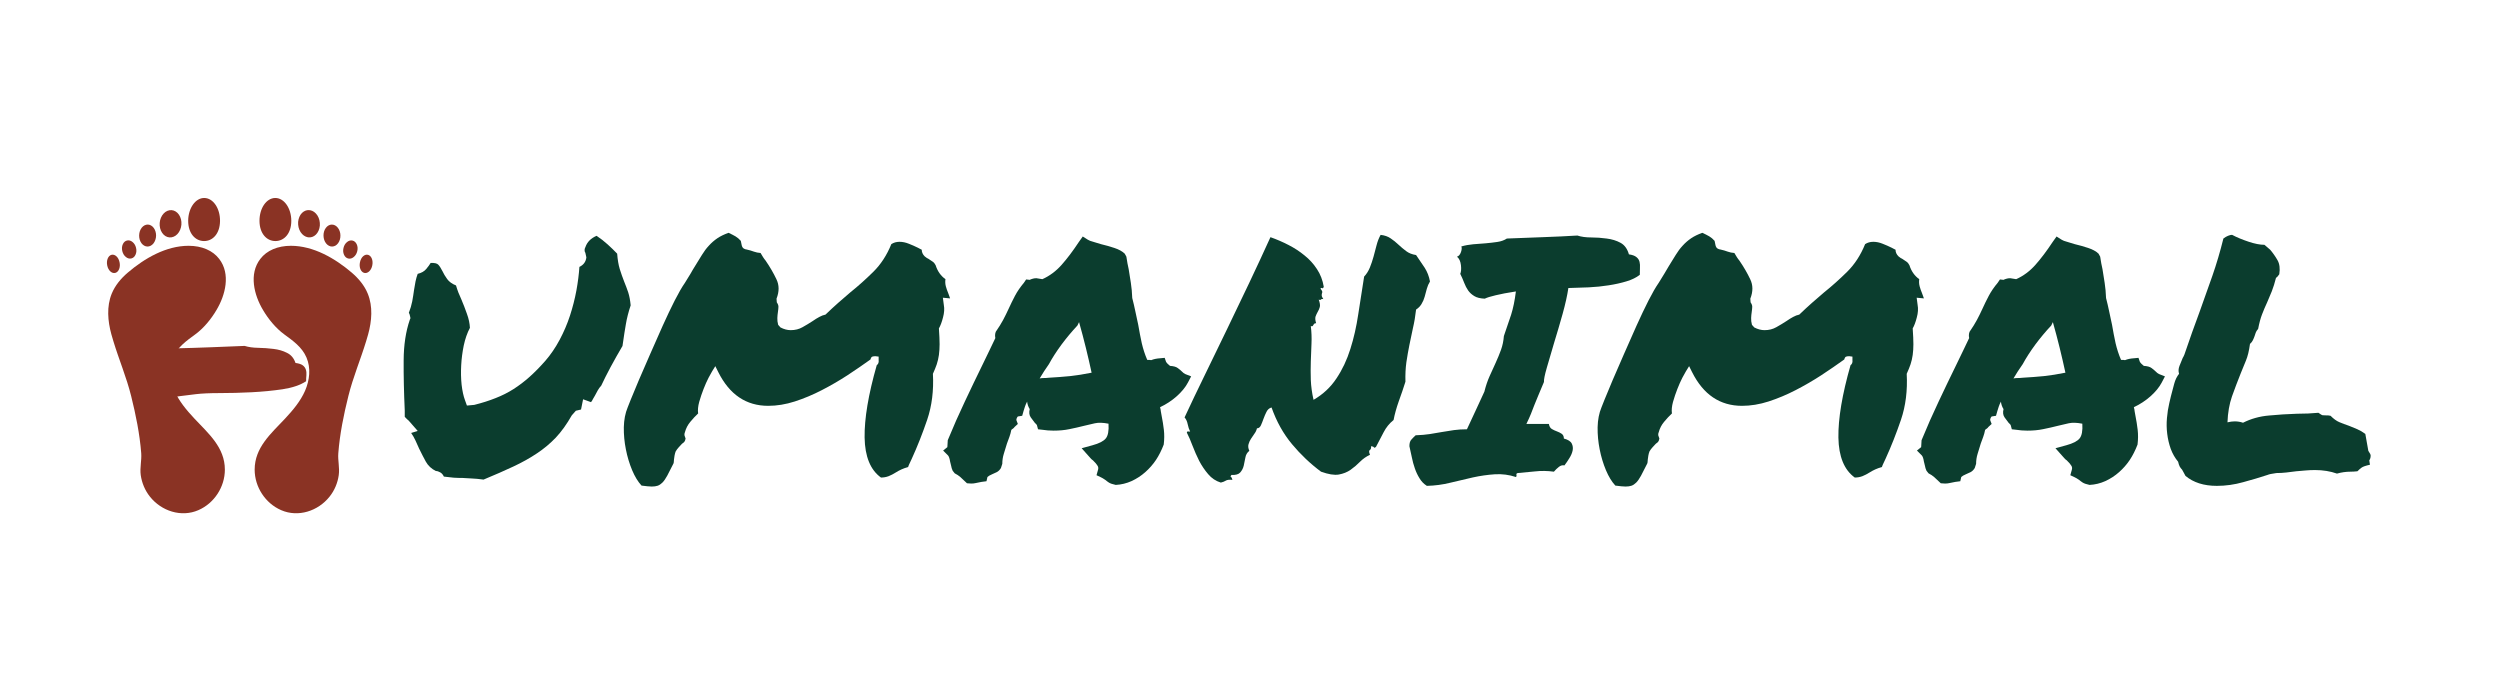 <svg xmlns="http://www.w3.org/2000/svg" xmlns:xlink="http://www.w3.org/1999/xlink" width="382" zoomAndPan="magnify" viewBox="0 0 286.5 78" height="104" preserveAspectRatio="xMidYMid meet" version="1.0"><defs><g/><clipPath id="908c2033b1"><path d="M 12.164 28 L 26 28 L 26 59 L 12.164 59 Z M 12.164 28 " clip-rule="nonzero"/></clipPath><clipPath id="e748e56b43"><path d="M 21 22.648 L 26 22.648 L 26 28 L 21 28 Z M 21 22.648 " clip-rule="nonzero"/></clipPath><clipPath id="48a9cb988b"><path d="M 12.164 29 L 14 29 L 14 32 L 12.164 32 Z M 12.164 29 " clip-rule="nonzero"/></clipPath><clipPath id="ec41adc354"><path d="M 29 28 L 42.859 28 L 42.859 59 L 29 59 Z M 29 28 " clip-rule="nonzero"/></clipPath><clipPath id="59a6b5fded"><path d="M 29 22.648 L 34 22.648 L 34 28 L 29 28 Z M 29 22.648 " clip-rule="nonzero"/></clipPath><clipPath id="1fba67b66e"><path d="M 41 29 L 42.859 29 L 42.859 32 L 41 32 Z M 41 29 " clip-rule="nonzero"/></clipPath></defs><g clip-path="url(#908c2033b1)"><path fill="#8a3324" d="M 12.996 39.109 C 13.633 41.211 14.5 43.246 15.031 45.391 C 15.566 47.535 16.012 49.73 16.184 51.938 C 16.246 52.781 16.012 53.59 16.129 54.453 C 16.258 55.352 16.621 56.215 17.184 56.918 C 18.496 58.57 20.777 59.316 22.73 58.465 C 24.555 57.676 25.77 55.797 25.77 53.824 C 25.77 51.277 23.895 49.688 22.273 47.961 C 21.375 47 20.523 45.988 19.988 44.781 C 19.469 43.578 19.309 42.172 19.832 40.965 C 20.344 39.77 21.387 39.047 22.391 38.309 C 23.348 37.605 24.203 36.562 24.809 35.527 C 25.832 33.82 26.453 31.398 25.121 29.672 C 24.383 28.703 23.125 28.168 21.609 28.168 C 19.031 28.168 16.555 29.609 14.648 31.238 C 13.867 31.902 13.188 32.711 12.801 33.66 C 12.207 35.121 12.344 36.785 12.762 38.309 C 12.836 38.578 12.922 38.844 12.996 39.109 Z M 12.996 39.109 " fill-opacity="1" fill-rule="nonzero"/></g><g clip-path="url(#e748e56b43)"><path fill="#8a3324" d="M 21.566 25.289 C 21.559 26.738 22.367 27.613 23.371 27.625 C 24.383 27.637 25.203 26.773 25.215 25.32 C 25.227 23.871 24.426 22.699 23.414 22.688 C 22.41 22.676 21.578 23.84 21.566 25.289 Z M 21.566 25.289 " fill-opacity="1" fill-rule="nonzero"/></g><path fill="#8a3324" d="M 18.301 25.547 C 18.316 25.34 18.363 25.141 18.441 24.957 C 18.52 24.77 18.625 24.605 18.754 24.469 C 18.879 24.332 19.023 24.23 19.184 24.164 C 19.34 24.098 19.504 24.07 19.668 24.082 C 19.832 24.094 19.988 24.148 20.133 24.238 C 20.281 24.328 20.406 24.453 20.512 24.609 C 20.617 24.766 20.691 24.941 20.742 25.137 C 20.789 25.332 20.805 25.535 20.789 25.742 C 20.773 25.949 20.723 26.148 20.645 26.332 C 20.566 26.52 20.465 26.684 20.336 26.82 C 20.207 26.957 20.066 27.059 19.906 27.125 C 19.746 27.191 19.586 27.219 19.422 27.207 C 19.258 27.195 19.102 27.141 18.953 27.051 C 18.809 26.961 18.684 26.836 18.578 26.68 C 18.473 26.523 18.395 26.348 18.348 26.152 C 18.301 25.957 18.285 25.754 18.301 25.547 Z M 18.301 25.547 " fill-opacity="1" fill-rule="nonzero"/><path fill="#8a3324" d="M 15.945 26.977 C 15.949 26.809 15.977 26.648 16.027 26.496 C 16.082 26.344 16.152 26.207 16.246 26.09 C 16.34 25.977 16.445 25.887 16.566 25.824 C 16.688 25.762 16.812 25.734 16.941 25.734 C 17.07 25.738 17.191 25.773 17.309 25.84 C 17.426 25.906 17.531 26 17.617 26.117 C 17.707 26.238 17.773 26.375 17.82 26.531 C 17.867 26.684 17.891 26.848 17.887 27.012 C 17.883 27.18 17.855 27.34 17.801 27.492 C 17.75 27.645 17.676 27.781 17.586 27.898 C 17.492 28.012 17.383 28.102 17.266 28.164 C 17.145 28.227 17.02 28.254 16.891 28.254 C 16.762 28.25 16.641 28.215 16.52 28.148 C 16.402 28.082 16.301 27.988 16.211 27.871 C 16.125 27.75 16.055 27.613 16.008 27.457 C 15.965 27.305 15.941 27.141 15.945 26.977 Z M 15.945 26.977 " fill-opacity="1" fill-rule="nonzero"/><path fill="#8a3324" d="M 14.016 28.781 C 13.949 28.496 13.965 28.234 14.07 28 C 14.176 27.762 14.336 27.617 14.555 27.562 C 14.773 27.512 14.984 27.566 15.184 27.73 C 15.387 27.891 15.523 28.117 15.59 28.398 C 15.66 28.684 15.641 28.941 15.535 29.18 C 15.43 29.418 15.27 29.562 15.051 29.617 C 14.836 29.668 14.625 29.613 14.422 29.449 C 14.219 29.285 14.086 29.062 14.016 28.781 Z M 14.016 28.781 " fill-opacity="1" fill-rule="nonzero"/><g clip-path="url(#48a9cb988b)"><path fill="#8a3324" d="M 12.289 30.43 C 12.406 31.004 12.824 31.379 13.219 31.273 C 13.613 31.164 13.828 30.609 13.699 30.047 C 13.582 29.469 13.164 29.098 12.77 29.203 C 12.387 29.309 12.164 29.855 12.289 30.43 Z M 12.289 30.43 " fill-opacity="1" fill-rule="nonzero"/></g><g clip-path="url(#ec41adc354)"><path fill="#8a3324" d="M 41.957 39.109 C 41.316 41.211 40.453 43.246 39.922 45.391 C 39.387 47.535 38.941 49.73 38.77 51.938 C 38.703 52.781 38.941 53.59 38.82 54.453 C 38.695 55.352 38.332 56.215 37.766 56.918 C 36.453 58.57 34.172 59.316 32.223 58.465 C 30.398 57.676 29.184 55.797 29.184 53.824 C 29.184 51.277 31.059 49.688 32.68 47.961 C 33.574 47 34.43 45.988 34.961 44.781 C 35.484 43.578 35.645 42.172 35.121 40.965 C 34.609 39.77 33.566 39.047 32.562 38.309 C 31.602 37.605 30.75 36.562 30.141 35.527 C 29.117 33.82 28.5 31.398 29.832 29.672 C 30.57 28.703 31.828 28.168 33.34 28.168 C 35.922 28.168 38.395 29.609 40.305 31.238 C 41.082 31.902 41.766 32.711 42.148 33.66 C 42.746 35.121 42.609 36.785 42.191 38.309 C 42.117 38.578 42.031 38.844 41.957 39.109 Z M 41.957 39.109 " fill-opacity="1" fill-rule="nonzero"/></g><g clip-path="url(#59a6b5fded)"><path fill="#8a3324" d="M 33.383 25.289 C 33.395 26.738 32.582 27.613 31.582 27.625 C 30.57 27.637 29.746 26.773 29.738 25.32 C 29.727 23.871 30.527 22.699 31.539 22.688 C 32.543 22.676 33.375 23.84 33.383 25.289 Z M 33.383 25.289 " fill-opacity="1" fill-rule="nonzero"/></g><path fill="#8a3324" d="M 36.652 25.543 C 36.672 25.75 36.656 25.953 36.605 26.148 C 36.559 26.344 36.48 26.52 36.375 26.676 C 36.273 26.832 36.145 26.957 36 27.047 C 35.855 27.141 35.699 27.191 35.535 27.203 C 35.367 27.219 35.207 27.191 35.047 27.121 C 34.891 27.055 34.746 26.953 34.617 26.816 C 34.488 26.68 34.387 26.516 34.309 26.332 C 34.23 26.145 34.184 25.945 34.168 25.738 C 34.148 25.531 34.164 25.332 34.215 25.133 C 34.262 24.938 34.34 24.762 34.441 24.605 C 34.547 24.449 34.672 24.328 34.82 24.234 C 34.965 24.145 35.121 24.09 35.285 24.078 C 35.453 24.066 35.613 24.094 35.773 24.16 C 35.93 24.227 36.074 24.328 36.203 24.469 C 36.332 24.605 36.434 24.766 36.512 24.953 C 36.59 25.141 36.637 25.336 36.652 25.543 Z M 36.652 25.543 " fill-opacity="1" fill-rule="nonzero"/><path fill="#8a3324" d="M 39.012 26.977 C 39.016 27.145 38.996 27.305 38.949 27.461 C 38.902 27.613 38.836 27.75 38.746 27.871 C 38.656 27.992 38.555 28.086 38.438 28.152 C 38.32 28.215 38.195 28.25 38.066 28.254 C 37.938 28.258 37.816 28.227 37.695 28.164 C 37.574 28.102 37.469 28.016 37.375 27.898 C 37.281 27.781 37.207 27.648 37.156 27.496 C 37.105 27.34 37.078 27.18 37.074 27.016 C 37.07 26.848 37.09 26.688 37.137 26.531 C 37.184 26.375 37.25 26.238 37.34 26.121 C 37.43 26 37.531 25.906 37.648 25.84 C 37.766 25.773 37.891 25.738 38.02 25.738 C 38.148 25.734 38.273 25.766 38.391 25.824 C 38.512 25.887 38.617 25.977 38.711 26.094 C 38.805 26.207 38.879 26.344 38.93 26.496 C 38.984 26.648 39.012 26.809 39.012 26.977 Z M 39.012 26.977 " fill-opacity="1" fill-rule="nonzero"/><path fill="#8a3324" d="M 40.941 28.789 C 40.871 29.07 40.738 29.293 40.535 29.457 C 40.332 29.621 40.125 29.676 39.906 29.625 C 39.688 29.57 39.527 29.426 39.422 29.188 C 39.316 28.949 39.297 28.691 39.367 28.406 C 39.434 28.125 39.57 27.898 39.773 27.738 C 39.973 27.574 40.184 27.52 40.402 27.57 C 40.621 27.625 40.781 27.77 40.887 28.008 C 40.992 28.246 41.012 28.504 40.941 28.789 Z M 40.941 28.789 " fill-opacity="1" fill-rule="nonzero"/><g clip-path="url(#1fba67b66e)"><path fill="#8a3324" d="M 42.66 30.43 C 42.543 31.004 42.129 31.379 41.734 31.273 C 41.34 31.164 41.125 30.609 41.254 30.047 C 41.371 29.469 41.785 29.098 42.18 29.203 C 42.566 29.309 42.789 29.855 42.66 30.43 Z M 42.66 30.43 " fill-opacity="1" fill-rule="nonzero"/></g><g fill="#0b3d2e" fill-opacity="1"><g transform="translate(44.306, 55.227)"><g><path d="M 2.734 -18.766 C 2.68 -19.086 2.617 -19.289 2.547 -19.375 C 2.723 -19.82 2.852 -20.266 2.938 -20.703 C 3.02 -21.148 3.086 -21.578 3.141 -21.984 C 3.191 -22.336 3.25 -22.664 3.312 -22.969 C 3.375 -23.27 3.457 -23.562 3.562 -23.844 C 3.988 -23.945 4.312 -24.129 4.531 -24.391 C 4.75 -24.648 4.922 -24.883 5.047 -25.094 C 5.492 -25.113 5.785 -25.047 5.922 -24.891 C 6.066 -24.742 6.227 -24.492 6.406 -24.141 C 6.531 -23.867 6.707 -23.57 6.938 -23.25 C 7.164 -22.938 7.504 -22.691 7.953 -22.516 C 8.035 -22.234 8.125 -21.969 8.219 -21.719 C 8.32 -21.469 8.438 -21.203 8.562 -20.922 C 8.789 -20.391 9.004 -19.836 9.203 -19.266 C 9.41 -18.703 9.523 -18.164 9.547 -17.656 C 9.242 -17.082 9.008 -16.414 8.844 -15.656 C 8.688 -14.895 8.586 -14.129 8.547 -13.359 C 8.504 -12.586 8.52 -11.848 8.594 -11.141 C 8.676 -10.43 8.805 -9.836 8.984 -9.359 L 9.203 -8.75 L 10.047 -8.828 C 10.953 -9.055 11.77 -9.316 12.5 -9.609 C 13.238 -9.898 13.922 -10.242 14.547 -10.641 C 15.18 -11.047 15.789 -11.508 16.375 -12.031 C 16.957 -12.551 17.562 -13.164 18.188 -13.875 C 18.801 -14.582 19.348 -15.383 19.828 -16.281 C 20.305 -17.176 20.703 -18.102 21.016 -19.062 C 21.328 -20.02 21.57 -20.977 21.75 -21.938 C 21.926 -22.906 22.039 -23.805 22.094 -24.641 C 22.57 -24.867 22.836 -25.234 22.891 -25.734 L 22.781 -26.234 C 22.707 -26.359 22.676 -26.477 22.688 -26.594 C 22.695 -26.707 22.727 -26.812 22.781 -26.906 C 22.977 -27.488 23.406 -27.922 24.062 -28.203 C 24.52 -27.898 24.941 -27.57 25.328 -27.219 C 25.723 -26.863 26.086 -26.508 26.422 -26.156 C 26.473 -25.469 26.57 -24.879 26.719 -24.391 C 26.875 -23.898 27.039 -23.426 27.219 -22.969 C 27.395 -22.539 27.551 -22.125 27.688 -21.719 C 27.82 -21.312 27.914 -20.816 27.969 -20.234 C 27.719 -19.484 27.535 -18.77 27.422 -18.094 C 27.305 -17.426 27.195 -16.727 27.094 -16 L 27.031 -15.578 C 26.57 -14.797 26.117 -13.992 25.672 -13.172 C 25.234 -12.348 24.875 -11.633 24.594 -11.031 C 24.445 -10.875 24.316 -10.695 24.203 -10.5 C 24.086 -10.301 23.977 -10.098 23.875 -9.891 C 23.82 -9.816 23.75 -9.691 23.656 -9.516 C 23.57 -9.336 23.492 -9.211 23.422 -9.141 L 22.516 -9.469 L 22.281 -8.297 L 21.688 -8.156 L 21.219 -7.625 C 20.645 -6.613 20.035 -5.766 19.391 -5.078 C 18.742 -4.398 18.02 -3.797 17.219 -3.266 C 16.426 -2.734 15.531 -2.234 14.531 -1.766 C 13.531 -1.297 12.391 -0.797 11.109 -0.266 C 10.598 -0.336 10.16 -0.379 9.797 -0.391 C 9.43 -0.41 9.07 -0.43 8.719 -0.453 C 8.363 -0.453 8.02 -0.461 7.688 -0.484 C 7.363 -0.516 6.988 -0.555 6.562 -0.609 C 6.457 -0.836 6.316 -1 6.141 -1.094 C 5.961 -1.195 5.797 -1.25 5.641 -1.25 C 5.141 -1.5 4.758 -1.852 4.5 -2.312 C 4.25 -2.77 3.988 -3.273 3.719 -3.828 C 3.594 -4.129 3.457 -4.43 3.312 -4.734 C 3.176 -5.035 3.008 -5.328 2.812 -5.609 L 3.562 -5.844 L 2.578 -6.969 C 2.504 -7.051 2.422 -7.129 2.328 -7.203 C 2.242 -7.273 2.16 -7.363 2.078 -7.469 L 2.078 -8.188 C 1.984 -10.258 1.941 -12.172 1.953 -13.922 C 1.961 -15.68 2.195 -17.234 2.656 -18.578 Z M 2.734 -18.766 "/></g></g></g><g fill="#0b3d2e" fill-opacity="1"><g transform="translate(71.287, 55.227)"><g><path d="M 3.406 0.531 C 3.156 0.531 2.766 0.492 2.234 0.422 C 1.828 -0.016 1.469 -0.602 1.156 -1.344 C 0.844 -2.094 0.602 -2.891 0.438 -3.734 C 0.27 -4.578 0.191 -5.422 0.203 -6.266 C 0.223 -7.117 0.367 -7.875 0.641 -8.531 C 0.641 -8.551 0.758 -8.852 1 -9.438 C 1.238 -10.02 1.547 -10.758 1.922 -11.656 C 2.305 -12.551 2.738 -13.547 3.219 -14.641 C 3.695 -15.742 4.176 -16.828 4.656 -17.891 C 5.133 -18.953 5.594 -19.914 6.031 -20.781 C 6.477 -21.656 6.867 -22.332 7.203 -22.812 C 7.43 -23.164 7.641 -23.504 7.828 -23.828 C 8.016 -24.16 8.195 -24.469 8.375 -24.75 C 8.656 -25.207 8.914 -25.629 9.156 -26.016 C 9.395 -26.41 9.66 -26.766 9.953 -27.078 C 10.242 -27.398 10.566 -27.68 10.922 -27.922 C 11.273 -28.16 11.703 -28.367 12.203 -28.547 C 12.504 -28.41 12.77 -28.273 13 -28.141 C 13.227 -28.004 13.43 -27.832 13.609 -27.625 L 13.719 -27.094 C 13.77 -26.914 13.852 -26.797 13.969 -26.734 C 14.082 -26.672 14.176 -26.641 14.25 -26.641 C 14.582 -26.566 14.867 -26.484 15.109 -26.391 C 15.348 -26.305 15.602 -26.254 15.875 -26.234 C 15.977 -26.078 16.07 -25.922 16.156 -25.766 C 16.25 -25.617 16.348 -25.484 16.453 -25.359 C 16.953 -24.629 17.363 -23.922 17.688 -23.234 C 18.02 -22.555 18.023 -21.812 17.703 -21 L 17.734 -20.578 C 17.859 -20.398 17.922 -20.234 17.922 -20.078 C 17.922 -19.93 17.898 -19.719 17.859 -19.438 C 17.828 -19.238 17.805 -19.02 17.797 -18.781 C 17.785 -18.539 17.816 -18.281 17.891 -18 L 18.156 -17.703 C 18.562 -17.492 18.953 -17.391 19.328 -17.391 C 19.836 -17.391 20.289 -17.504 20.688 -17.734 C 21.094 -17.961 21.473 -18.191 21.828 -18.422 C 22.109 -18.617 22.367 -18.781 22.609 -18.906 C 22.848 -19.039 23.082 -19.129 23.312 -19.172 C 23.844 -19.68 24.328 -20.129 24.766 -20.516 C 25.211 -20.91 25.676 -21.312 26.156 -21.719 C 27.062 -22.445 27.941 -23.234 28.797 -24.078 C 29.66 -24.93 30.348 -25.988 30.859 -27.25 C 31.129 -27.426 31.441 -27.516 31.797 -27.516 C 32.148 -27.516 32.504 -27.441 32.859 -27.297 C 33.211 -27.16 33.566 -27.004 33.922 -26.828 C 33.992 -26.785 34.062 -26.75 34.125 -26.719 C 34.188 -26.695 34.258 -26.66 34.344 -26.609 C 34.344 -26.328 34.457 -26.07 34.688 -25.844 C 34.812 -25.75 34.895 -25.688 34.938 -25.656 C 34.988 -25.633 35.039 -25.609 35.094 -25.578 C 35.301 -25.453 35.473 -25.336 35.609 -25.234 C 35.742 -25.141 35.852 -25.004 35.938 -24.828 C 36.156 -24.141 36.531 -23.609 37.062 -23.234 C 37.02 -22.953 37.035 -22.676 37.109 -22.406 C 37.18 -22.145 37.27 -21.891 37.375 -21.641 C 37.426 -21.535 37.461 -21.438 37.484 -21.344 C 37.516 -21.258 37.551 -21.156 37.594 -21.031 L 36.766 -21.109 L 36.875 -20.281 C 36.957 -19.852 36.926 -19.375 36.781 -18.844 C 36.645 -18.312 36.488 -17.895 36.312 -17.594 C 36.363 -16.832 36.391 -16.227 36.391 -15.781 C 36.391 -15.344 36.363 -14.93 36.312 -14.547 C 36.258 -14.172 36.176 -13.812 36.062 -13.469 C 35.945 -13.133 35.801 -12.773 35.625 -12.391 C 35.727 -10.473 35.508 -8.719 34.969 -7.125 C 34.426 -5.531 33.836 -4.039 33.203 -2.656 C 33.129 -2.477 33.051 -2.312 32.969 -2.156 C 32.895 -2.008 32.832 -1.859 32.781 -1.703 C 32.508 -1.629 32.258 -1.539 32.031 -1.438 C 31.801 -1.332 31.586 -1.219 31.391 -1.094 C 31.109 -0.914 30.828 -0.77 30.547 -0.656 C 30.266 -0.551 29.973 -0.5 29.672 -0.5 C 28.461 -1.375 27.836 -2.898 27.797 -5.078 C 27.766 -7.254 28.227 -10.02 29.188 -13.375 C 29.363 -13.5 29.438 -13.691 29.406 -13.953 L 29.406 -14.359 L 29.031 -14.406 C 28.906 -14.406 28.789 -14.391 28.688 -14.359 C 28.594 -14.336 28.52 -14.227 28.469 -14.031 C 27.656 -13.445 26.773 -12.844 25.828 -12.219 C 24.879 -11.602 23.898 -11.035 22.891 -10.516 C 21.879 -9.992 20.848 -9.562 19.797 -9.219 C 18.754 -8.883 17.738 -8.719 16.75 -8.719 C 14.227 -8.719 12.32 -10.004 11.031 -12.578 L 10.688 -13.266 L 10.312 -12.656 C 10.238 -12.531 10.102 -12.285 9.906 -11.922 C 9.719 -11.555 9.531 -11.133 9.344 -10.656 C 9.156 -10.176 8.988 -9.68 8.844 -9.172 C 8.707 -8.672 8.664 -8.227 8.719 -7.844 C 8.414 -7.562 8.117 -7.242 7.828 -6.891 C 7.535 -6.547 7.328 -6.145 7.203 -5.688 C 7.148 -5.562 7.133 -5.441 7.156 -5.328 C 7.188 -5.211 7.227 -5.094 7.281 -4.969 C 7.25 -4.789 7.195 -4.66 7.125 -4.578 C 7.051 -4.504 6.961 -4.43 6.859 -4.359 C 6.734 -4.234 6.609 -4.098 6.484 -3.953 C 6.359 -3.816 6.242 -3.66 6.141 -3.484 C 6.086 -3.336 6.047 -3.18 6.016 -3.016 C 5.992 -2.848 5.973 -2.703 5.953 -2.578 C 5.953 -2.297 5.914 -2.109 5.844 -2.016 C 5.582 -1.484 5.359 -1.047 5.172 -0.703 C 4.984 -0.359 4.801 -0.098 4.625 0.078 C 4.445 0.254 4.266 0.375 4.078 0.438 C 3.891 0.5 3.664 0.531 3.406 0.531 Z M 3.406 0.531 "/></g></g></g><g fill="#0b3d2e" fill-opacity="1"><g transform="translate(109.067, 55.227)"><g><path d="M -0.984 -3.594 L -0.5 -3.984 L -0.453 -4.781 C 0.18 -6.32 0.832 -7.797 1.5 -9.203 C 2.164 -10.617 2.863 -12.07 3.594 -13.562 C 3.82 -14.051 4.055 -14.535 4.297 -15.016 C 4.535 -15.492 4.77 -15.984 5 -16.484 C 4.977 -16.586 4.969 -16.695 4.969 -16.812 C 4.969 -16.926 4.992 -17.055 5.047 -17.203 C 5.398 -17.711 5.68 -18.164 5.891 -18.562 C 6.109 -18.969 6.316 -19.391 6.516 -19.828 C 6.742 -20.328 6.988 -20.828 7.25 -21.328 C 7.52 -21.836 7.859 -22.332 8.266 -22.812 L 8.531 -23.203 L 8.938 -23.156 C 9.039 -23.207 9.148 -23.25 9.266 -23.281 C 9.379 -23.32 9.523 -23.344 9.703 -23.344 L 10.391 -23.234 C 11.223 -23.609 11.957 -24.156 12.594 -24.875 C 13.238 -25.602 13.895 -26.473 14.562 -27.484 L 15.016 -28.125 L 15.609 -27.75 C 15.742 -27.664 15.945 -27.586 16.219 -27.516 C 16.5 -27.441 16.789 -27.352 17.094 -27.25 C 17.625 -27.125 18.141 -26.977 18.641 -26.812 C 19.148 -26.645 19.547 -26.426 19.828 -26.156 L 20.016 -25.812 C 20.066 -25.531 20.109 -25.273 20.141 -25.047 C 20.18 -24.828 20.227 -24.602 20.281 -24.375 C 20.375 -23.844 20.457 -23.316 20.531 -22.797 C 20.613 -22.273 20.664 -21.703 20.688 -21.078 C 20.82 -20.566 20.941 -20.051 21.047 -19.531 C 21.16 -19.02 21.27 -18.508 21.375 -18 C 21.5 -17.27 21.633 -16.566 21.781 -15.891 C 21.938 -15.223 22.145 -14.586 22.406 -13.984 C 22.656 -13.984 22.805 -13.973 22.859 -13.953 C 23.16 -14.078 23.516 -14.148 23.922 -14.172 L 24.406 -14.219 L 24.562 -13.766 C 24.613 -13.68 24.676 -13.602 24.75 -13.531 C 24.82 -13.457 24.91 -13.379 25.016 -13.297 C 25.422 -13.273 25.719 -13.191 25.906 -13.047 C 26.094 -12.91 26.25 -12.781 26.375 -12.656 C 26.426 -12.602 26.488 -12.547 26.562 -12.484 C 26.645 -12.422 26.711 -12.379 26.766 -12.359 L 27.438 -12.094 L 27.062 -11.375 C 26.781 -10.844 26.352 -10.32 25.781 -9.812 C 25.219 -9.312 24.582 -8.895 23.875 -8.562 C 23.926 -8.383 23.957 -8.219 23.969 -8.062 C 23.988 -7.914 24.02 -7.742 24.062 -7.547 C 24.164 -7.035 24.25 -6.508 24.312 -5.969 C 24.375 -5.426 24.367 -4.863 24.297 -4.281 C 24.047 -3.625 23.75 -3.035 23.406 -2.516 C 23.062 -2.004 22.656 -1.539 22.188 -1.125 C 21.719 -0.707 21.191 -0.363 20.609 -0.094 C 20.035 0.164 19.43 0.312 18.797 0.344 C 18.441 0.27 18.18 0.18 18.016 0.078 C 17.859 -0.023 17.719 -0.129 17.594 -0.234 C 17.383 -0.379 17.219 -0.477 17.094 -0.531 L 16.594 -0.766 L 16.75 -1.328 C 16.82 -1.523 16.812 -1.695 16.719 -1.844 C 16.633 -2 16.457 -2.207 16.188 -2.469 C 16.082 -2.539 15.992 -2.617 15.922 -2.703 C 15.848 -2.797 15.758 -2.895 15.656 -3 L 14.891 -3.859 L 16.141 -4.203 C 16.898 -4.41 17.406 -4.672 17.656 -4.984 C 17.914 -5.297 18.02 -5.859 17.969 -6.672 C 17.332 -6.797 16.812 -6.812 16.406 -6.719 C 16.008 -6.633 15.609 -6.539 15.203 -6.438 C 14.617 -6.289 14.047 -6.16 13.484 -6.047 C 12.93 -5.93 12.328 -5.875 11.672 -5.875 C 11.242 -5.875 10.789 -5.91 10.312 -5.984 L 9.891 -6.031 L 9.781 -6.438 C 9.781 -6.488 9.75 -6.547 9.688 -6.609 C 9.625 -6.672 9.566 -6.727 9.516 -6.781 C 9.391 -6.938 9.238 -7.141 9.062 -7.391 C 8.883 -7.641 8.844 -7.957 8.938 -8.344 C 8.77 -8.613 8.672 -8.898 8.641 -9.203 C 8.535 -9.004 8.453 -8.812 8.391 -8.625 C 8.328 -8.438 8.27 -8.254 8.219 -8.078 L 8.078 -7.578 L 7.578 -7.5 C 7.523 -7.445 7.477 -7.367 7.438 -7.266 C 7.406 -7.172 7.398 -7.098 7.422 -7.047 L 7.578 -6.641 L 7.203 -6.297 C 7.148 -6.211 7.082 -6.145 7 -6.094 C 6.926 -6.051 6.867 -6.004 6.828 -5.953 C 6.773 -5.672 6.703 -5.406 6.609 -5.156 C 6.523 -4.906 6.43 -4.648 6.328 -4.391 C 6.203 -3.992 6.082 -3.602 5.969 -3.219 C 5.852 -2.844 5.797 -2.461 5.797 -2.078 L 5.641 -1.594 C 5.516 -1.383 5.359 -1.227 5.172 -1.125 C 4.984 -1.031 4.801 -0.945 4.625 -0.875 C 4.375 -0.77 4.195 -0.664 4.094 -0.562 L 3.984 -0.078 L 3.406 0 C 3.082 0.07 2.848 0.117 2.703 0.141 C 2.566 0.172 2.41 0.188 2.234 0.188 L 1.75 0.156 C 1.438 -0.145 1.188 -0.379 1 -0.547 C 0.812 -0.711 0.594 -0.859 0.344 -0.984 L 0.109 -1.281 C 0.016 -1.488 -0.039 -1.672 -0.062 -1.828 C -0.094 -1.992 -0.133 -2.164 -0.188 -2.344 C -0.238 -2.676 -0.316 -2.906 -0.422 -3.031 Z M 11.109 -13.453 C 10.754 -12.953 10.41 -12.422 10.078 -11.859 C 10.254 -11.891 10.426 -11.906 10.594 -11.906 C 10.758 -11.906 10.93 -11.914 11.109 -11.938 C 11.992 -11.988 12.812 -12.051 13.562 -12.125 C 14.32 -12.207 15.145 -12.336 16.031 -12.516 C 15.832 -13.441 15.613 -14.391 15.375 -15.359 C 15.133 -16.336 14.875 -17.32 14.594 -18.312 L 14.406 -17.922 C 13.77 -17.242 13.16 -16.516 12.578 -15.734 C 12.004 -14.953 11.523 -14.207 11.141 -13.5 Z M 11.109 -13.453 "/></g></g></g><g fill="#0b3d2e" fill-opacity="1"><g transform="translate(136.313, 55.227)"><g><path d="M 6.859 -3.562 C 6.609 -3.363 6.457 -3.102 6.406 -2.781 C 6.352 -2.469 6.289 -2.16 6.219 -1.859 C 6.145 -1.555 6.008 -1.297 5.812 -1.078 C 5.625 -0.867 5.289 -0.773 4.812 -0.797 C 4.707 -0.672 4.688 -0.594 4.75 -0.562 C 4.82 -0.539 4.879 -0.43 4.922 -0.234 C 4.566 -0.273 4.312 -0.242 4.156 -0.141 C 4.008 -0.047 3.82 0.023 3.594 0.078 C 3.02 -0.098 2.535 -0.422 2.141 -0.891 C 1.742 -1.359 1.398 -1.867 1.109 -2.422 C 0.828 -2.984 0.578 -3.551 0.359 -4.125 C 0.141 -4.707 -0.078 -5.211 -0.297 -5.641 C -0.297 -5.742 -0.25 -5.789 -0.156 -5.781 C -0.07 -5.77 0.004 -5.766 0.078 -5.766 C -0.047 -6.016 -0.141 -6.297 -0.203 -6.609 C -0.266 -6.93 -0.383 -7.191 -0.562 -7.391 C 0.164 -8.953 0.945 -10.586 1.781 -12.297 C 2.613 -14.004 3.453 -15.734 4.297 -17.484 C 5.148 -19.242 6 -21.016 6.844 -22.797 C 7.688 -24.578 8.5 -26.328 9.281 -28.047 C 9.988 -27.797 10.676 -27.5 11.344 -27.156 C 12.02 -26.812 12.633 -26.41 13.188 -25.953 C 13.75 -25.504 14.223 -24.984 14.609 -24.391 C 15.004 -23.797 15.266 -23.117 15.391 -22.359 C 15.336 -22.211 15.27 -22.16 15.188 -22.203 C 15.113 -22.254 15.055 -22.234 15.016 -22.141 C 15.141 -21.984 15.207 -21.875 15.219 -21.812 C 15.227 -21.75 15.219 -21.688 15.188 -21.625 C 15.164 -21.562 15.156 -21.477 15.156 -21.375 C 15.156 -21.27 15.219 -21.129 15.344 -20.953 C 15.219 -20.984 15.129 -20.969 15.078 -20.906 C 15.035 -20.844 14.945 -20.836 14.812 -20.891 C 14.945 -20.535 14.988 -20.254 14.938 -20.047 C 14.883 -19.848 14.805 -19.664 14.703 -19.5 C 14.609 -19.332 14.523 -19.156 14.453 -18.969 C 14.391 -18.781 14.41 -18.52 14.516 -18.188 C 14.41 -18.188 14.336 -18.164 14.297 -18.125 C 14.266 -18.094 14.234 -18.051 14.203 -18 C 14.18 -17.945 14.148 -17.898 14.109 -17.859 C 14.078 -17.828 14.008 -17.828 13.906 -17.859 C 13.988 -17.191 14.016 -16.523 13.984 -15.859 C 13.961 -15.191 13.938 -14.508 13.906 -13.812 C 13.883 -13.113 13.883 -12.398 13.906 -11.672 C 13.938 -10.941 14.039 -10.188 14.219 -9.406 C 15.301 -10.031 16.176 -10.848 16.844 -11.859 C 17.52 -12.867 18.051 -13.992 18.438 -15.234 C 18.832 -16.473 19.133 -17.801 19.344 -19.219 C 19.562 -20.633 19.785 -22.07 20.016 -23.531 C 20.285 -23.812 20.504 -24.156 20.672 -24.562 C 20.836 -24.969 20.977 -25.383 21.094 -25.812 C 21.207 -26.238 21.32 -26.672 21.438 -27.109 C 21.551 -27.555 21.707 -27.957 21.906 -28.312 C 22.363 -28.258 22.75 -28.125 23.062 -27.906 C 23.375 -27.695 23.672 -27.457 23.953 -27.188 C 24.234 -26.926 24.523 -26.68 24.828 -26.453 C 25.129 -26.223 25.508 -26.07 25.969 -26 C 26.32 -25.5 26.648 -25.016 26.953 -24.547 C 27.254 -24.078 27.457 -23.551 27.562 -22.969 C 27.406 -22.719 27.285 -22.441 27.203 -22.141 C 27.129 -21.836 27.047 -21.531 26.953 -21.219 C 26.867 -20.914 26.75 -20.641 26.594 -20.391 C 26.445 -20.141 26.238 -19.926 25.969 -19.75 C 25.883 -18.988 25.766 -18.281 25.609 -17.625 C 25.461 -16.969 25.328 -16.32 25.203 -15.688 C 25.078 -15.062 24.961 -14.406 24.859 -13.719 C 24.766 -13.039 24.727 -12.297 24.75 -11.484 C 24.52 -10.754 24.266 -10.004 23.984 -9.234 C 23.711 -8.461 23.516 -7.75 23.391 -7.094 C 22.91 -6.707 22.531 -6.238 22.25 -5.688 C 21.969 -5.133 21.676 -4.578 21.375 -4.016 C 21.25 -3.91 21.172 -3.891 21.141 -3.953 C 21.117 -4.023 21.008 -4.07 20.812 -4.094 C 20.832 -3.863 20.785 -3.719 20.672 -3.656 C 20.555 -3.594 20.562 -3.41 20.688 -3.109 C 20.258 -2.91 19.879 -2.645 19.547 -2.312 C 19.223 -1.977 18.863 -1.672 18.469 -1.391 C 18.082 -1.117 17.629 -0.938 17.109 -0.844 C 16.598 -0.758 15.922 -0.867 15.078 -1.172 C 13.848 -2.086 12.738 -3.141 11.75 -4.328 C 10.758 -5.516 9.977 -6.914 9.406 -8.531 C 9.145 -8.457 8.953 -8.289 8.828 -8.031 C 8.703 -7.781 8.586 -7.516 8.484 -7.234 C 8.391 -6.961 8.289 -6.711 8.188 -6.484 C 8.082 -6.254 7.93 -6.141 7.734 -6.141 C 7.68 -5.91 7.582 -5.703 7.438 -5.516 C 7.301 -5.328 7.172 -5.133 7.047 -4.938 C 6.922 -4.75 6.828 -4.539 6.766 -4.312 C 6.703 -4.094 6.734 -3.844 6.859 -3.562 Z M 6.859 -3.562 "/></g></g></g><g fill="#0b3d2e" fill-opacity="1"><g transform="translate(162.876, 55.227)"><g><path d="M 0.641 0.453 C 0.285 0.223 0.004 -0.066 -0.203 -0.422 C -0.422 -0.773 -0.598 -1.148 -0.734 -1.547 C -0.879 -1.953 -0.992 -2.375 -1.078 -2.812 C -1.172 -3.258 -1.266 -3.688 -1.359 -4.094 C -1.359 -4.445 -1.281 -4.703 -1.125 -4.859 C -0.977 -5.023 -0.816 -5.188 -0.641 -5.344 C -0.035 -5.363 0.504 -5.41 0.984 -5.484 C 1.461 -5.566 1.926 -5.645 2.375 -5.719 C 2.832 -5.801 3.289 -5.875 3.75 -5.938 C 4.207 -6 4.703 -6.031 5.234 -6.031 C 5.609 -6.812 5.957 -7.562 6.281 -8.281 C 6.613 -9 6.93 -9.688 7.234 -10.344 C 7.391 -10.977 7.586 -11.566 7.828 -12.109 C 8.066 -12.648 8.301 -13.164 8.531 -13.656 C 8.758 -14.156 8.961 -14.648 9.141 -15.141 C 9.316 -15.629 9.426 -16.156 9.469 -16.719 C 9.781 -17.602 10.055 -18.414 10.297 -19.156 C 10.535 -19.906 10.719 -20.797 10.844 -21.828 C 9.883 -21.68 9.113 -21.535 8.531 -21.391 C 7.945 -21.254 7.531 -21.125 7.281 -21 C 6.77 -21.02 6.367 -21.117 6.078 -21.297 C 5.785 -21.473 5.551 -21.688 5.375 -21.938 C 5.195 -22.195 5.047 -22.488 4.922 -22.812 C 4.797 -23.145 4.645 -23.488 4.469 -23.844 C 4.57 -24.07 4.598 -24.406 4.547 -24.844 C 4.492 -25.289 4.344 -25.613 4.094 -25.812 C 4.289 -25.863 4.441 -26.035 4.547 -26.328 C 4.648 -26.617 4.664 -26.836 4.594 -26.984 C 5.02 -27.109 5.473 -27.191 5.953 -27.234 C 6.43 -27.273 6.906 -27.312 7.375 -27.344 C 7.844 -27.383 8.289 -27.438 8.719 -27.5 C 9.145 -27.562 9.508 -27.691 9.812 -27.891 C 11.125 -27.941 12.492 -27.992 13.922 -28.047 C 15.359 -28.098 16.68 -28.16 17.891 -28.234 C 18.348 -28.086 18.875 -28.016 19.469 -28.016 C 20.062 -28.016 20.656 -27.973 21.25 -27.891 C 21.844 -27.816 22.367 -27.656 22.828 -27.406 C 23.297 -27.156 23.617 -26.711 23.797 -26.078 C 24.18 -26.023 24.469 -25.922 24.656 -25.766 C 24.844 -25.617 24.961 -25.438 25.016 -25.219 C 25.066 -25.008 25.082 -24.77 25.062 -24.5 C 25.051 -24.238 25.047 -23.984 25.047 -23.734 C 24.648 -23.422 24.141 -23.172 23.516 -22.984 C 22.898 -22.797 22.223 -22.645 21.484 -22.531 C 20.754 -22.414 19.988 -22.336 19.188 -22.297 C 18.395 -22.266 17.617 -22.238 16.859 -22.219 C 16.734 -21.375 16.516 -20.391 16.203 -19.266 C 15.891 -18.148 15.566 -17.051 15.234 -15.969 C 14.91 -14.895 14.629 -13.938 14.391 -13.094 C 14.148 -12.25 14.039 -11.703 14.062 -11.453 C 13.812 -10.867 13.602 -10.375 13.438 -9.969 C 13.27 -9.562 13.113 -9.18 12.969 -8.828 C 12.832 -8.473 12.695 -8.125 12.562 -7.781 C 12.426 -7.445 12.254 -7.066 12.047 -6.641 L 14.625 -6.641 C 14.676 -6.359 14.789 -6.164 14.969 -6.062 C 15.145 -5.957 15.332 -5.867 15.531 -5.797 C 15.738 -5.723 15.926 -5.629 16.094 -5.516 C 16.258 -5.398 16.344 -5.219 16.344 -4.969 C 16.82 -4.844 17.125 -4.648 17.25 -4.391 C 17.375 -4.141 17.406 -3.867 17.344 -3.578 C 17.281 -3.285 17.148 -2.988 16.953 -2.688 C 16.766 -2.383 16.582 -2.117 16.406 -1.891 C 16.188 -1.941 15.973 -1.883 15.766 -1.719 C 15.566 -1.562 15.379 -1.379 15.203 -1.172 C 14.461 -1.273 13.738 -1.285 13.031 -1.203 C 12.332 -1.129 11.676 -1.066 11.062 -1.016 C 10.938 -0.992 10.883 -0.926 10.906 -0.812 C 10.938 -0.695 10.914 -0.613 10.844 -0.562 C 10.062 -0.82 9.258 -0.926 8.438 -0.875 C 7.613 -0.82 6.773 -0.703 5.922 -0.516 C 5.078 -0.328 4.211 -0.125 3.328 0.094 C 2.453 0.312 1.555 0.43 0.641 0.453 Z M 0.641 0.453 "/></g></g></g><g fill="#0b3d2e" fill-opacity="1"><g transform="translate(182.884, 55.227)"><g><path d="M 3.406 0.531 C 3.156 0.531 2.766 0.492 2.234 0.422 C 1.828 -0.016 1.469 -0.602 1.156 -1.344 C 0.844 -2.094 0.602 -2.891 0.438 -3.734 C 0.27 -4.578 0.191 -5.422 0.203 -6.266 C 0.223 -7.117 0.367 -7.875 0.641 -8.531 C 0.641 -8.551 0.758 -8.852 1 -9.438 C 1.238 -10.02 1.547 -10.758 1.922 -11.656 C 2.305 -12.551 2.738 -13.547 3.219 -14.641 C 3.695 -15.742 4.176 -16.828 4.656 -17.891 C 5.133 -18.953 5.594 -19.914 6.031 -20.781 C 6.477 -21.656 6.867 -22.332 7.203 -22.812 C 7.43 -23.164 7.641 -23.504 7.828 -23.828 C 8.016 -24.16 8.195 -24.469 8.375 -24.75 C 8.656 -25.207 8.914 -25.629 9.156 -26.016 C 9.395 -26.41 9.66 -26.766 9.953 -27.078 C 10.242 -27.398 10.566 -27.68 10.922 -27.922 C 11.273 -28.16 11.703 -28.367 12.203 -28.547 C 12.504 -28.41 12.77 -28.273 13 -28.141 C 13.227 -28.004 13.43 -27.832 13.609 -27.625 L 13.719 -27.094 C 13.77 -26.914 13.852 -26.797 13.969 -26.734 C 14.082 -26.672 14.176 -26.641 14.25 -26.641 C 14.582 -26.566 14.867 -26.484 15.109 -26.391 C 15.348 -26.305 15.602 -26.254 15.875 -26.234 C 15.977 -26.078 16.07 -25.922 16.156 -25.766 C 16.25 -25.617 16.348 -25.484 16.453 -25.359 C 16.953 -24.629 17.363 -23.922 17.688 -23.234 C 18.02 -22.555 18.023 -21.812 17.703 -21 L 17.734 -20.578 C 17.859 -20.398 17.922 -20.234 17.922 -20.078 C 17.922 -19.93 17.898 -19.719 17.859 -19.438 C 17.828 -19.238 17.805 -19.02 17.797 -18.781 C 17.785 -18.539 17.816 -18.281 17.891 -18 L 18.156 -17.703 C 18.562 -17.492 18.953 -17.391 19.328 -17.391 C 19.836 -17.391 20.289 -17.504 20.688 -17.734 C 21.094 -17.961 21.473 -18.191 21.828 -18.422 C 22.109 -18.617 22.367 -18.781 22.609 -18.906 C 22.848 -19.039 23.082 -19.129 23.312 -19.172 C 23.844 -19.68 24.328 -20.129 24.766 -20.516 C 25.211 -20.91 25.676 -21.312 26.156 -21.719 C 27.062 -22.445 27.941 -23.234 28.797 -24.078 C 29.66 -24.93 30.348 -25.988 30.859 -27.25 C 31.129 -27.426 31.441 -27.516 31.797 -27.516 C 32.148 -27.516 32.504 -27.441 32.859 -27.297 C 33.211 -27.16 33.566 -27.004 33.922 -26.828 C 33.992 -26.785 34.062 -26.75 34.125 -26.719 C 34.188 -26.695 34.258 -26.66 34.344 -26.609 C 34.344 -26.328 34.457 -26.07 34.688 -25.844 C 34.812 -25.75 34.895 -25.688 34.938 -25.656 C 34.988 -25.633 35.039 -25.609 35.094 -25.578 C 35.301 -25.453 35.473 -25.336 35.609 -25.234 C 35.742 -25.141 35.852 -25.004 35.938 -24.828 C 36.156 -24.141 36.531 -23.609 37.062 -23.234 C 37.02 -22.953 37.035 -22.676 37.109 -22.406 C 37.18 -22.145 37.27 -21.891 37.375 -21.641 C 37.426 -21.535 37.461 -21.438 37.484 -21.344 C 37.516 -21.258 37.551 -21.156 37.594 -21.031 L 36.766 -21.109 L 36.875 -20.281 C 36.957 -19.852 36.926 -19.375 36.781 -18.844 C 36.645 -18.312 36.488 -17.895 36.312 -17.594 C 36.363 -16.832 36.391 -16.227 36.391 -15.781 C 36.391 -15.344 36.363 -14.93 36.312 -14.547 C 36.258 -14.172 36.176 -13.812 36.062 -13.469 C 35.945 -13.133 35.801 -12.773 35.625 -12.391 C 35.727 -10.473 35.508 -8.719 34.969 -7.125 C 34.426 -5.531 33.836 -4.039 33.203 -2.656 C 33.129 -2.477 33.051 -2.312 32.969 -2.156 C 32.895 -2.008 32.832 -1.859 32.781 -1.703 C 32.508 -1.629 32.258 -1.539 32.031 -1.438 C 31.801 -1.332 31.586 -1.219 31.391 -1.094 C 31.109 -0.914 30.828 -0.77 30.547 -0.656 C 30.266 -0.551 29.973 -0.5 29.672 -0.5 C 28.461 -1.375 27.836 -2.898 27.797 -5.078 C 27.766 -7.254 28.227 -10.02 29.188 -13.375 C 29.363 -13.5 29.438 -13.691 29.406 -13.953 L 29.406 -14.359 L 29.031 -14.406 C 28.906 -14.406 28.789 -14.391 28.688 -14.359 C 28.594 -14.336 28.52 -14.227 28.469 -14.031 C 27.656 -13.445 26.773 -12.844 25.828 -12.219 C 24.879 -11.602 23.898 -11.035 22.891 -10.516 C 21.879 -9.992 20.848 -9.562 19.797 -9.219 C 18.754 -8.883 17.738 -8.719 16.75 -8.719 C 14.227 -8.719 12.32 -10.004 11.031 -12.578 L 10.688 -13.266 L 10.312 -12.656 C 10.238 -12.531 10.102 -12.285 9.906 -11.922 C 9.719 -11.555 9.531 -11.133 9.344 -10.656 C 9.156 -10.176 8.988 -9.68 8.844 -9.172 C 8.707 -8.672 8.664 -8.227 8.719 -7.844 C 8.414 -7.562 8.117 -7.242 7.828 -6.891 C 7.535 -6.547 7.328 -6.145 7.203 -5.688 C 7.148 -5.562 7.133 -5.441 7.156 -5.328 C 7.188 -5.211 7.227 -5.094 7.281 -4.969 C 7.25 -4.789 7.195 -4.66 7.125 -4.578 C 7.051 -4.504 6.961 -4.43 6.859 -4.359 C 6.734 -4.234 6.609 -4.098 6.484 -3.953 C 6.359 -3.816 6.242 -3.66 6.141 -3.484 C 6.086 -3.336 6.047 -3.18 6.016 -3.016 C 5.992 -2.848 5.973 -2.703 5.953 -2.578 C 5.953 -2.297 5.914 -2.109 5.844 -2.016 C 5.582 -1.484 5.359 -1.047 5.172 -0.703 C 4.984 -0.359 4.801 -0.098 4.625 0.078 C 4.445 0.254 4.266 0.375 4.078 0.438 C 3.891 0.5 3.664 0.531 3.406 0.531 Z M 3.406 0.531 "/></g></g></g><g fill="#0b3d2e" fill-opacity="1"><g transform="translate(220.665, 55.227)"><g><path d="M -0.984 -3.594 L -0.5 -3.984 L -0.453 -4.781 C 0.18 -6.32 0.832 -7.797 1.5 -9.203 C 2.164 -10.617 2.863 -12.07 3.594 -13.562 C 3.82 -14.051 4.055 -14.535 4.297 -15.016 C 4.535 -15.492 4.77 -15.984 5 -16.484 C 4.977 -16.586 4.969 -16.695 4.969 -16.812 C 4.969 -16.926 4.992 -17.055 5.047 -17.203 C 5.398 -17.711 5.68 -18.164 5.891 -18.562 C 6.109 -18.969 6.316 -19.391 6.516 -19.828 C 6.742 -20.328 6.988 -20.828 7.25 -21.328 C 7.52 -21.836 7.859 -22.332 8.266 -22.812 L 8.531 -23.203 L 8.938 -23.156 C 9.039 -23.207 9.148 -23.25 9.266 -23.281 C 9.379 -23.32 9.523 -23.344 9.703 -23.344 L 10.391 -23.234 C 11.223 -23.609 11.957 -24.156 12.594 -24.875 C 13.238 -25.602 13.895 -26.473 14.562 -27.484 L 15.016 -28.125 L 15.609 -27.75 C 15.742 -27.664 15.945 -27.586 16.219 -27.516 C 16.5 -27.441 16.789 -27.352 17.094 -27.25 C 17.625 -27.125 18.141 -26.977 18.641 -26.812 C 19.148 -26.645 19.547 -26.426 19.828 -26.156 L 20.016 -25.812 C 20.066 -25.531 20.109 -25.273 20.141 -25.047 C 20.18 -24.828 20.227 -24.602 20.281 -24.375 C 20.375 -23.844 20.457 -23.316 20.531 -22.797 C 20.613 -22.273 20.664 -21.703 20.688 -21.078 C 20.82 -20.566 20.941 -20.051 21.047 -19.531 C 21.16 -19.02 21.27 -18.508 21.375 -18 C 21.5 -17.27 21.633 -16.566 21.781 -15.891 C 21.938 -15.223 22.145 -14.586 22.406 -13.984 C 22.656 -13.984 22.805 -13.973 22.859 -13.953 C 23.16 -14.078 23.516 -14.148 23.922 -14.172 L 24.406 -14.219 L 24.562 -13.766 C 24.613 -13.68 24.676 -13.602 24.75 -13.531 C 24.82 -13.457 24.91 -13.379 25.016 -13.297 C 25.422 -13.273 25.719 -13.191 25.906 -13.047 C 26.094 -12.91 26.25 -12.781 26.375 -12.656 C 26.426 -12.602 26.488 -12.547 26.562 -12.484 C 26.645 -12.422 26.711 -12.379 26.766 -12.359 L 27.438 -12.094 L 27.062 -11.375 C 26.781 -10.844 26.352 -10.32 25.781 -9.812 C 25.219 -9.312 24.582 -8.895 23.875 -8.562 C 23.926 -8.383 23.957 -8.219 23.969 -8.062 C 23.988 -7.914 24.02 -7.742 24.062 -7.547 C 24.164 -7.035 24.25 -6.508 24.312 -5.969 C 24.375 -5.426 24.367 -4.863 24.297 -4.281 C 24.047 -3.625 23.75 -3.035 23.406 -2.516 C 23.062 -2.004 22.656 -1.539 22.188 -1.125 C 21.719 -0.707 21.191 -0.363 20.609 -0.094 C 20.035 0.164 19.43 0.312 18.797 0.344 C 18.441 0.27 18.18 0.18 18.016 0.078 C 17.859 -0.023 17.719 -0.129 17.594 -0.234 C 17.383 -0.379 17.219 -0.477 17.094 -0.531 L 16.594 -0.766 L 16.75 -1.328 C 16.82 -1.523 16.812 -1.695 16.719 -1.844 C 16.633 -2 16.457 -2.207 16.188 -2.469 C 16.082 -2.539 15.992 -2.617 15.922 -2.703 C 15.848 -2.797 15.758 -2.895 15.656 -3 L 14.891 -3.859 L 16.141 -4.203 C 16.898 -4.41 17.406 -4.672 17.656 -4.984 C 17.914 -5.297 18.02 -5.859 17.969 -6.672 C 17.332 -6.797 16.812 -6.812 16.406 -6.719 C 16.008 -6.633 15.609 -6.539 15.203 -6.438 C 14.617 -6.289 14.047 -6.16 13.484 -6.047 C 12.93 -5.93 12.328 -5.875 11.672 -5.875 C 11.242 -5.875 10.789 -5.91 10.312 -5.984 L 9.891 -6.031 L 9.781 -6.438 C 9.781 -6.488 9.75 -6.547 9.688 -6.609 C 9.625 -6.672 9.566 -6.727 9.516 -6.781 C 9.391 -6.938 9.238 -7.141 9.062 -7.391 C 8.883 -7.641 8.844 -7.957 8.938 -8.344 C 8.77 -8.613 8.672 -8.898 8.641 -9.203 C 8.535 -9.004 8.453 -8.812 8.391 -8.625 C 8.328 -8.438 8.27 -8.254 8.219 -8.078 L 8.078 -7.578 L 7.578 -7.5 C 7.523 -7.445 7.477 -7.367 7.438 -7.266 C 7.406 -7.172 7.398 -7.098 7.422 -7.047 L 7.578 -6.641 L 7.203 -6.297 C 7.148 -6.211 7.082 -6.145 7 -6.094 C 6.926 -6.051 6.867 -6.004 6.828 -5.953 C 6.773 -5.672 6.703 -5.406 6.609 -5.156 C 6.523 -4.906 6.43 -4.648 6.328 -4.391 C 6.203 -3.992 6.082 -3.602 5.969 -3.219 C 5.852 -2.844 5.797 -2.461 5.797 -2.078 L 5.641 -1.594 C 5.516 -1.383 5.359 -1.227 5.172 -1.125 C 4.984 -1.031 4.801 -0.945 4.625 -0.875 C 4.375 -0.77 4.195 -0.664 4.094 -0.562 L 3.984 -0.078 L 3.406 0 C 3.082 0.07 2.848 0.117 2.703 0.141 C 2.566 0.172 2.41 0.188 2.234 0.188 L 1.75 0.156 C 1.438 -0.145 1.188 -0.379 1 -0.547 C 0.812 -0.711 0.594 -0.859 0.344 -0.984 L 0.109 -1.281 C 0.016 -1.488 -0.039 -1.672 -0.062 -1.828 C -0.094 -1.992 -0.133 -2.164 -0.188 -2.344 C -0.238 -2.676 -0.316 -2.906 -0.422 -3.031 Z M 11.109 -13.453 C 10.754 -12.953 10.41 -12.422 10.078 -11.859 C 10.254 -11.891 10.426 -11.906 10.594 -11.906 C 10.758 -11.906 10.93 -11.914 11.109 -11.938 C 11.992 -11.988 12.812 -12.051 13.562 -12.125 C 14.32 -12.207 15.145 -12.336 16.031 -12.516 C 15.832 -13.441 15.613 -14.391 15.375 -15.359 C 15.133 -16.336 14.875 -17.32 14.594 -18.312 L 14.406 -17.922 C 13.77 -17.242 13.16 -16.516 12.578 -15.734 C 12.004 -14.953 11.523 -14.207 11.141 -13.5 Z M 11.109 -13.453 "/></g></g></g><g fill="#0b3d2e" fill-opacity="1"><g transform="translate(247.91, 55.227)"><g><path d="M 2.156 -1.406 C 2.062 -1.5 1.973 -1.613 1.891 -1.75 C 1.816 -1.895 1.754 -2.082 1.703 -2.312 C 1.348 -2.738 1.066 -3.227 0.859 -3.781 C 0.66 -4.344 0.523 -4.922 0.453 -5.516 C 0.379 -6.109 0.367 -6.707 0.422 -7.312 C 0.473 -7.914 0.562 -8.484 0.688 -9.016 C 0.758 -9.273 0.82 -9.539 0.875 -9.812 C 1 -10.289 1.125 -10.766 1.25 -11.234 C 1.375 -11.703 1.562 -12.086 1.812 -12.391 C 1.719 -12.672 1.734 -12.973 1.859 -13.297 C 1.984 -13.629 2.109 -13.938 2.234 -14.219 C 2.285 -14.289 2.32 -14.359 2.344 -14.422 C 2.375 -14.484 2.398 -14.539 2.422 -14.594 C 2.723 -15.477 3.02 -16.332 3.312 -17.156 C 3.602 -17.977 3.891 -18.766 4.172 -19.516 C 4.672 -20.91 5.156 -22.273 5.625 -23.609 C 6.094 -24.953 6.516 -26.379 6.891 -27.891 C 7.098 -28.047 7.273 -28.148 7.422 -28.203 C 7.473 -28.223 7.535 -28.242 7.609 -28.266 C 7.691 -28.297 7.785 -28.312 7.891 -28.312 C 8.422 -28.031 9.047 -27.77 9.766 -27.531 C 10.484 -27.289 11.094 -27.172 11.594 -27.172 L 12.25 -26.609 C 12.57 -26.234 12.852 -25.832 13.094 -25.406 C 13.332 -24.988 13.398 -24.453 13.297 -23.797 C 13.148 -23.578 13.023 -23.441 12.922 -23.391 C 12.773 -22.805 12.613 -22.289 12.438 -21.844 C 12.258 -21.406 12.082 -20.984 11.906 -20.578 C 11.695 -20.129 11.504 -19.676 11.328 -19.219 C 11.148 -18.758 11 -18.203 10.875 -17.547 C 10.727 -17.367 10.633 -17.219 10.594 -17.094 C 10.551 -16.969 10.508 -16.844 10.469 -16.719 C 10.414 -16.562 10.348 -16.398 10.266 -16.234 C 10.191 -16.078 10.082 -15.938 9.938 -15.812 C 9.832 -15.02 9.676 -14.379 9.469 -13.891 C 9.27 -13.398 9.07 -12.914 8.875 -12.438 C 8.52 -11.551 8.188 -10.672 7.875 -9.797 C 7.57 -8.922 7.398 -7.93 7.359 -6.828 C 7.66 -6.898 7.938 -6.938 8.188 -6.938 C 8.52 -6.938 8.836 -6.883 9.141 -6.781 C 10.047 -7.238 11.035 -7.516 12.109 -7.609 C 13.18 -7.711 14.25 -7.781 15.312 -7.812 C 16.195 -7.812 17.02 -7.848 17.781 -7.922 C 18.031 -7.742 18.191 -7.648 18.266 -7.641 C 18.348 -7.629 18.473 -7.625 18.641 -7.625 C 18.723 -7.625 18.801 -7.625 18.875 -7.625 C 18.945 -7.625 19.047 -7.609 19.172 -7.578 C 19.523 -7.223 19.863 -6.977 20.188 -6.844 C 20.52 -6.707 20.879 -6.57 21.266 -6.438 C 21.586 -6.312 21.906 -6.18 22.219 -6.047 C 22.539 -5.91 22.852 -5.727 23.156 -5.5 L 23.5 -3.562 C 23.695 -3.281 23.785 -3.094 23.766 -3 C 23.766 -2.789 23.711 -2.613 23.609 -2.469 L 23.688 -1.969 C 23.207 -1.863 22.891 -1.754 22.734 -1.641 C 22.586 -1.535 22.426 -1.395 22.25 -1.219 C 21.969 -1.188 21.703 -1.172 21.453 -1.172 C 20.941 -1.172 20.426 -1.098 19.906 -0.953 C 19.145 -1.223 18.305 -1.359 17.391 -1.359 C 17.035 -1.359 16.676 -1.344 16.312 -1.312 C 15.945 -1.289 15.586 -1.258 15.234 -1.219 C 14.859 -1.164 14.477 -1.117 14.094 -1.078 C 13.719 -1.035 13.344 -1.016 12.969 -1.016 C 12.664 -0.973 12.445 -0.938 12.312 -0.906 C 12.188 -0.883 12.062 -0.848 11.938 -0.797 C 11.082 -0.516 10.156 -0.238 9.156 0.031 C 8.156 0.312 7.148 0.453 6.141 0.453 C 4.648 0.453 3.453 0.07 2.547 -0.688 C 2.441 -0.906 2.363 -1.051 2.312 -1.125 C 2.258 -1.207 2.207 -1.301 2.156 -1.406 Z M 2.156 -1.406 "/></g></g></g><g fill="#8a3324" fill-opacity="1"><g transform="translate(13.66, 53.172)"><g><path d="M 20.203 -11.578 C 20.598 -11.523 20.879 -11.43 21.047 -11.297 C 21.211 -11.172 21.328 -11.008 21.391 -10.812 C 21.453 -10.625 21.473 -10.41 21.453 -10.172 C 21.43 -9.941 21.422 -9.711 21.422 -9.484 C 20.766 -9.047 19.863 -8.738 18.719 -8.562 C 17.582 -8.395 16.395 -8.281 15.156 -8.219 C 13.914 -8.156 12.711 -8.125 11.547 -8.125 C 10.379 -8.125 9.457 -8.082 8.781 -8 C 7.383 -7.844 6.301 -7.691 5.531 -7.547 C 4.77 -7.41 4.25 -7.281 3.969 -7.156 C 3.469 -7.176 3.078 -7.266 2.797 -7.422 C 2.516 -7.578 2.281 -7.766 2.094 -7.984 C 1.914 -8.203 1.758 -8.453 1.625 -8.734 C 1.5 -9.023 1.348 -9.328 1.172 -9.641 C 1.273 -9.848 1.301 -10.145 1.25 -10.531 C 1.195 -10.914 1.039 -11.211 0.781 -11.422 C 0.988 -11.453 1.145 -11.602 1.25 -11.875 C 1.352 -12.145 1.352 -12.344 1.25 -12.469 C 1.656 -12.57 2.098 -12.645 2.578 -12.688 C 3.055 -12.727 3.531 -12.758 4 -12.781 C 4.469 -12.812 4.914 -12.859 5.344 -12.922 C 5.77 -12.984 6.141 -13.094 6.453 -13.25 C 7.742 -13.281 9.082 -13.32 10.469 -13.375 C 11.852 -13.426 13.156 -13.477 14.375 -13.531 C 14.82 -13.395 15.344 -13.32 15.938 -13.312 C 16.531 -13.301 17.109 -13.258 17.672 -13.188 C 18.242 -13.125 18.766 -12.973 19.234 -12.734 C 19.703 -12.504 20.023 -12.117 20.203 -11.578 Z M 20.203 -11.578 "/></g></g></g></svg>